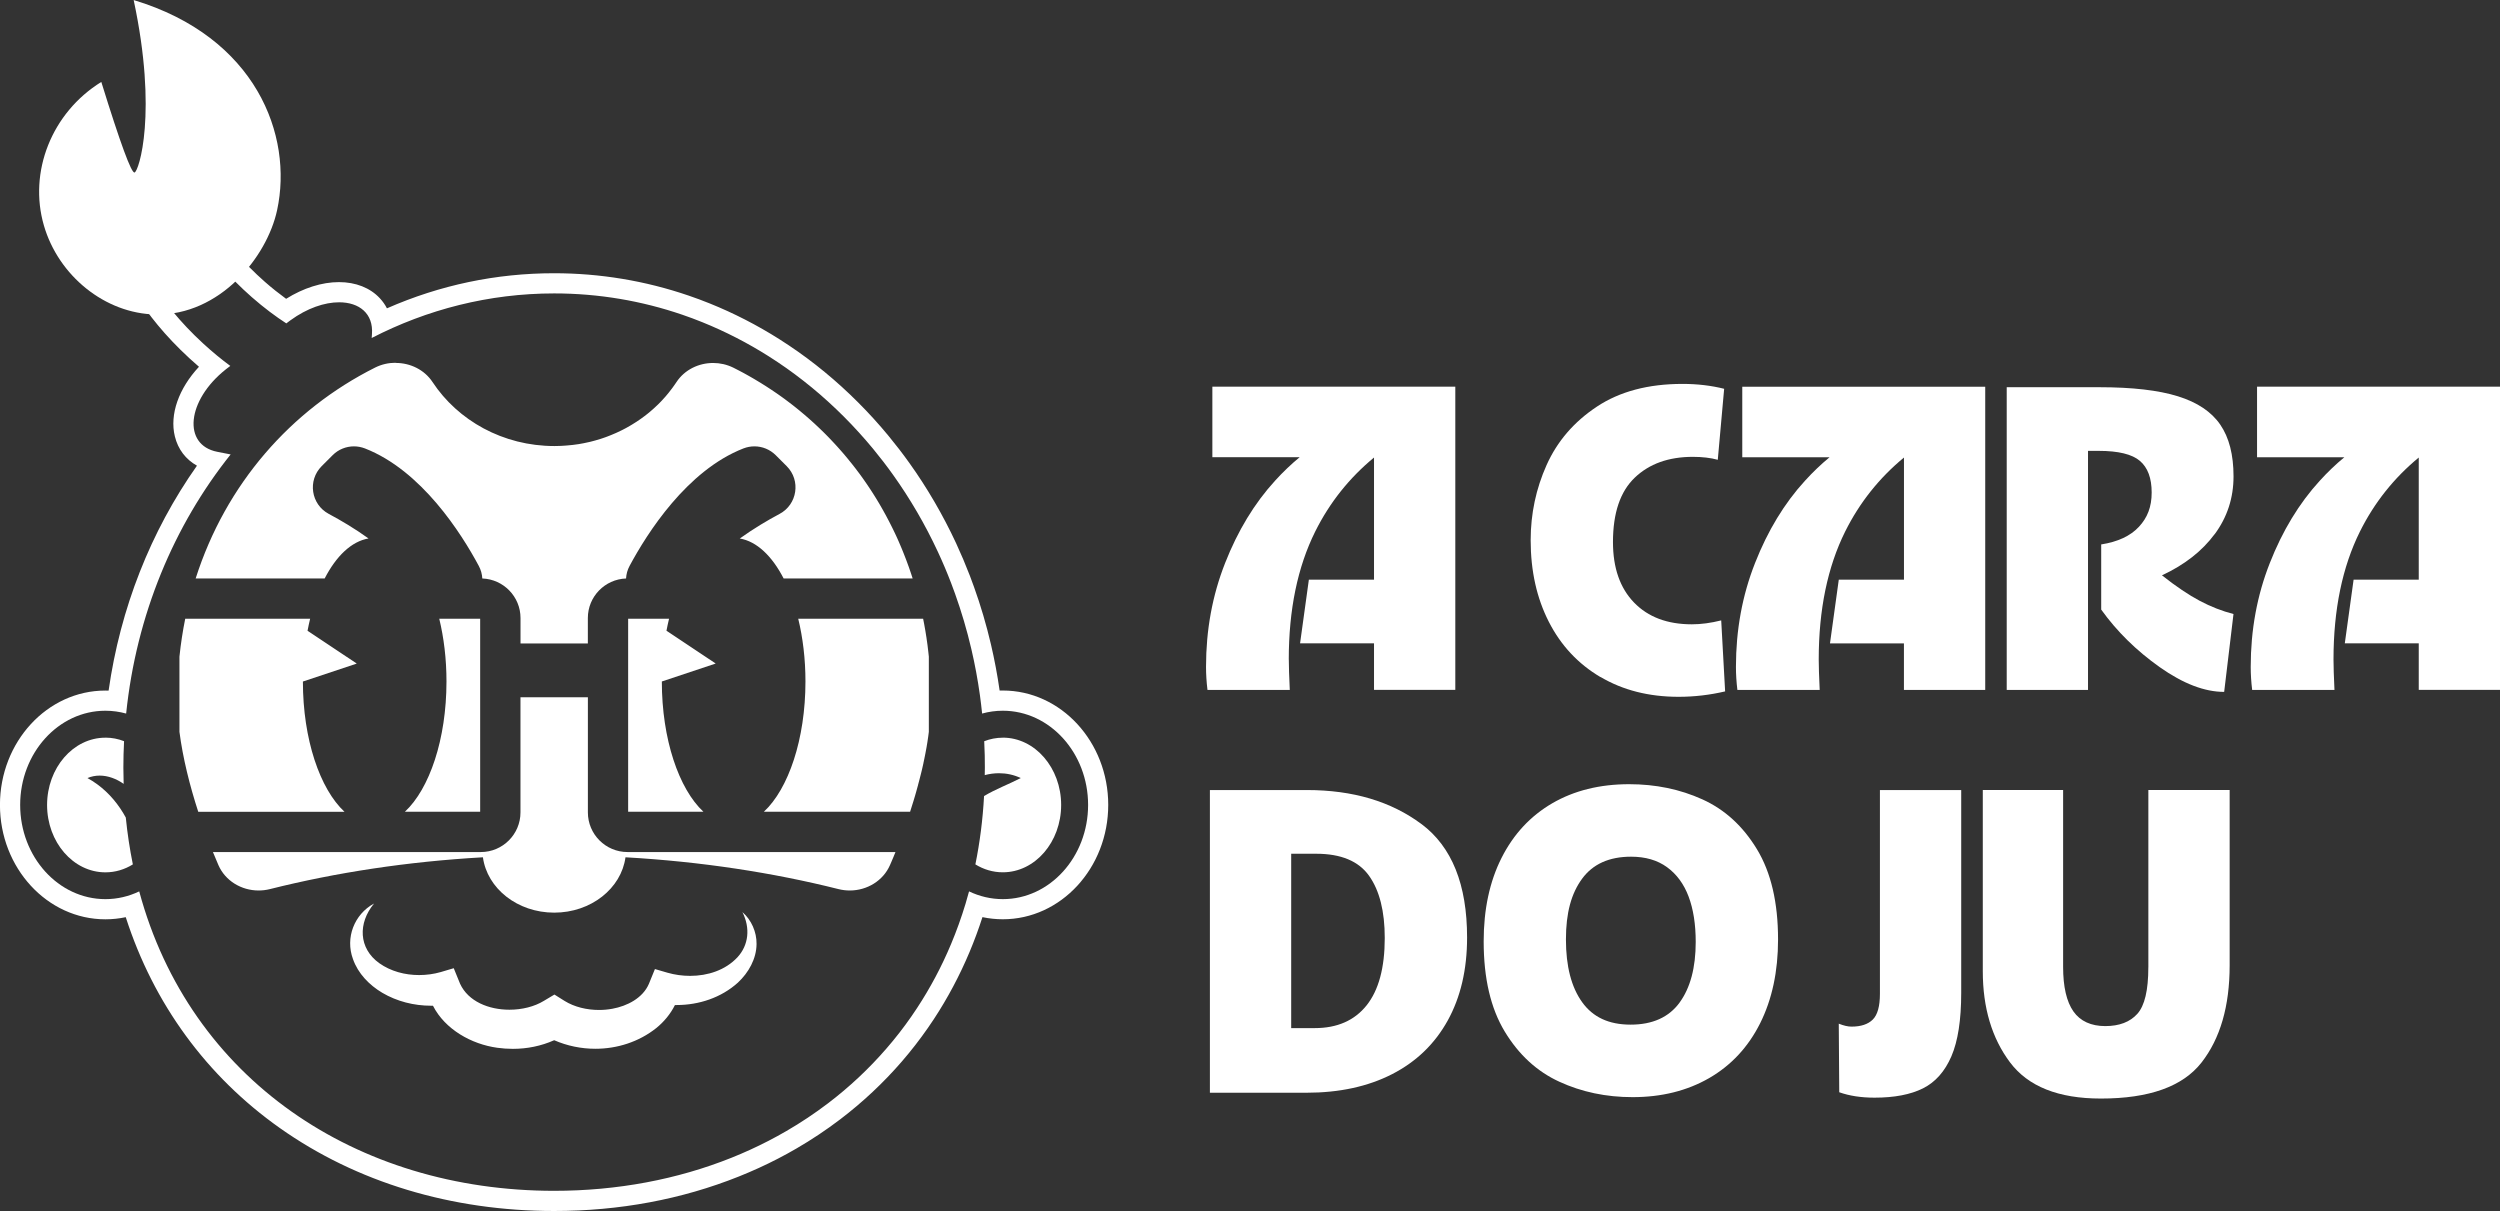 <?xml version="1.0" encoding="UTF-8"?><svg id="Camada_2" xmlns="http://www.w3.org/2000/svg" viewBox="0 0 619.68 300.19"><rect x="0" y="0" width="619.68" height="300.19" fill="#333333" stroke="none"/><defs><style>.cls-1{fill:#fff;stroke-width:0px;}</style></defs><g id="Camada_1-2"><path class="cls-1" d="m319.45,163.49c0-12.38,2.19-22.96,6.56-31.75,3.58-7.18,8.45-13.28,14.57-18.33v30.28h-16.15l-2.18,15.78h18.33v11.53h20.15v-75.15h-60.22v17.48h21.64c-2.07,1.7-4.11,3.64-6.1,5.83-5.1,5.58-9.23,12.38-12.38,20.4-3.16,8.01-4.73,16.59-4.73,25.74,0,1.86.12,3.76.36,5.71h20.4c-.16-3.4-.24-5.91-.24-7.53Z"/><path class="cls-1" d="m396.72,167.8c5.54,3.28,12,4.92,19.36,4.92,3.89,0,7.73-.45,11.53-1.34l-.97-17.6c-2.59.65-5.02.97-7.28.97-6.07,0-10.85-1.8-14.33-5.4-3.48-3.6-5.22-8.6-5.22-14.99,0-7.2,1.8-12.52,5.4-15.96,3.6-3.44,8.4-5.16,14.39-5.16,2.35,0,4.41.24,6.19.73l1.58-17.6c-3.24-.81-6.68-1.21-10.32-1.21-8.5,0-15.58,1.88-21.25,5.65-5.67,3.76-9.81,8.58-12.44,14.45-2.63,5.87-3.95,12.08-3.95,18.64,0,7.61,1.5,14.35,4.49,20.21,2.99,5.87,7.26,10.44,12.81,13.72Z"/><path class="cls-1" d="m455.78,143.7l-2.18,15.78h18.33v11.53h20.15v-75.15h-60.22v17.48h21.64c-2.07,1.7-4.11,3.64-6.1,5.83-5.1,5.58-9.23,12.38-12.38,20.4-3.16,8.01-4.73,16.59-4.73,25.74,0,1.86.12,3.76.36,5.71h20.4c-.16-3.4-.24-5.91-.24-7.53,0-12.38,2.19-22.96,6.56-31.75,3.58-7.18,8.45-13.28,14.57-18.33v30.28h-16.15Z"/><path class="cls-1" d="m548.96,132.41c3.11-4.21,4.67-8.98,4.67-14.33s-1.09-9.61-3.28-12.81c-2.19-3.2-5.69-5.54-10.5-7.04-4.82-1.5-11.31-2.25-19.49-2.25h-22.95v75.03h20.15v-59.25h2.67c4.86,0,8.26.83,10.2,2.49,1.94,1.66,2.91,4.27,2.91,7.83s-1.05,6.23-3.16,8.5c-2.11,2.27-5.22,3.72-9.35,4.37v16.15c3.89,5.42,8.72,10.18,14.51,14.27,5.79,4.09,11.11,6.13,15.97,6.13l2.31-19.3c-2.83-.73-5.63-1.82-8.38-3.28-2.75-1.46-5.87-3.56-9.35-6.31,5.58-2.59,9.93-5.99,13.05-10.2Z"/><path class="cls-1" d="m559.46,95.86v17.48h21.64c-2.07,1.7-4.11,3.64-6.1,5.83-5.1,5.58-9.23,12.38-12.38,20.4-3.16,8.01-4.73,16.59-4.73,25.74,0,1.86.12,3.76.36,5.71h20.4c-.16-3.4-.24-5.91-.24-7.53,0-12.38,2.19-22.96,6.56-31.75,3.58-7.18,8.45-13.28,14.57-18.33v30.28h-16.15l-2.18,15.78h18.33v11.53h20.15v-75.15h-60.22Z"/><path class="cls-1" d="m352.35,204.27c-7.53-5.62-17-8.44-28.41-8.44h-24.04v75.03h23.92c8.17,0,15.26-1.54,21.25-4.61,5.99-3.07,10.58-7.51,13.78-13.29,3.2-5.79,4.8-12.64,4.8-20.58,0-13.11-3.76-22.48-11.29-28.11Zm-13.6,44.92c-3,3.76-7.28,5.65-12.87,5.65h-5.83v-43.22h6.19c6.15,0,10.52,1.82,13.11,5.46,2.59,3.64,3.89,8.78,3.89,15.42,0,7.37-1.5,12.93-4.49,16.69Z"/><path class="cls-1" d="m421.97,198.14c-5.54-2.51-11.59-3.76-18.15-3.76-7.28,0-13.64,1.58-19.06,4.73-5.42,3.16-9.61,7.67-12.57,13.54-2.96,5.87-4.43,12.77-4.43,20.7,0,9.15,1.74,16.59,5.22,22.34,3.48,5.75,7.99,9.9,13.54,12.44,5.54,2.55,11.59,3.82,18.15,3.82,7.2,0,13.54-1.58,19-4.73,5.46-3.16,9.67-7.69,12.63-13.6,2.95-5.91,4.43-12.83,4.43-20.76,0-9.15-1.74-16.59-5.22-22.34-3.48-5.75-7.99-9.87-13.54-12.38Zm-5.65,50.38c-2.67,3.64-6.72,5.46-12.14,5.46s-9.35-1.86-12.02-5.58c-2.67-3.72-4.01-8.9-4.01-15.54s1.34-11.41,4.01-15.05c2.67-3.64,6.72-5.46,12.14-5.46,3.56,0,6.54.87,8.92,2.61,2.39,1.74,4.17,4.17,5.34,7.28,1.17,3.12,1.76,6.86,1.76,11.23,0,6.39-1.34,11.41-4.01,15.05Z"/><path class="cls-1" d="m465.98,246.34c0,3.08-.59,5.2-1.76,6.37-1.17,1.17-2.93,1.76-5.28,1.76-.89,0-1.94-.24-3.16-.73l.12,17c2.51.89,5.42,1.34,8.74,1.34,4.94,0,8.94-.77,12.02-2.31,3.07-1.54,5.42-4.19,7.04-7.95,1.62-3.76,2.43-9,2.43-15.72v-50.26h-20.15v50.5Z"/><path class="cls-1" d="m532.51,239.78c0,5.67-.91,9.51-2.73,11.53-1.82,2.02-4.47,3.03-7.95,3.03s-6.19-1.21-7.89-3.64c-1.7-2.43-2.55-6.11-2.55-11.05v-43.83h-19.91v44.92c0,9.06,2.25,16.59,6.74,22.58,4.49,5.99,12,8.98,22.52,8.98,11.98,0,20.29-2.97,24.95-8.92,4.65-5.95,6.98-13.98,6.98-24.1v-43.46h-20.15v43.95Z"/><path class="cls-1" d="m38.63,77.95c-12.65-.2-24.16-9.66-27.75-22.06-3.85-13.25,1.9-27.94,14.23-35.58,4.7,15.17,7.45,22.65,8.24,22.45,1.06-.27,5.77-14.75-.22-42.75,30.35,9.15,39.56,33.54,35.56,52.07-2.51,11.67-14.18,26.12-30.07,25.88Z"/><path class="cls-1" d="m43.99,47.73l2.22,5.27c.44,1.04,4.62,10.49,16.2,20.65,3.06,2.68,5.95,4.82,8.56,6.51l.5-.38c.17-.13.33-.25.5-.37,4.18-3.05,8.51-4.48,12.09-4.48,4.99,0,8.53,2.79,8.14,7.91l-.07.94c13.74-7.08,29.07-11.05,45.24-11.05,11.06,0,21.72,1.85,31.75,5.28,1.67.57,3.33,1.19,4.96,1.85,5.72,2.31,11.22,5.14,16.44,8.44,1.49.94,2.96,1.93,4.4,2.94.72.51,1.44,1.03,2.15,1.56,1.42,1.06,2.82,2.15,4.19,3.28,1.37,1.13,2.72,2.29,4.03,3.49,2.64,2.4,5.17,4.93,7.58,7.59,1.21,1.33,2.39,2.69,3.54,4.08,1.72,2.09,3.38,4.24,4.96,6.46,1.06,1.48,2.08,2.99,3.07,4.52,1.98,3.07,3.84,6.25,5.55,9.53.86,1.64,1.68,3.31,2.47,5,1.18,2.53,2.28,5.12,3.29,7.76.34.88.67,1.76.98,2.65,1.59,4.45,2.95,9.03,4.04,13.72.88,3.76,1.59,7.58,2.13,11.47.21,1.5.38,3.01.54,4.52,1.65-.46,3.37-.7,5.14-.7,11.65,0,21.13,10.48,21.13,23.35s-9.48,23.35-21.13,23.35c-2.97,0-5.81-.69-8.38-1.92-.28,1.03-.57,2.06-.87,3.07-1.04,3.44-2.24,6.77-3.59,9.99-2.36,5.64-5.19,10.93-8.43,15.86-.46.7-.93,1.4-1.41,2.09-1.92,2.76-3.97,5.4-6.15,7.91-4.35,5.03-9.2,9.57-14.47,13.58-3.3,2.51-6.76,4.82-10.37,6.91-2.89,1.68-5.87,3.22-8.94,4.62-1.53.7-3.09,1.37-4.67,2-13.4,5.36-28.28,8.19-43.94,8.19-49,0-90.29-27.64-102.85-74.22-2.57,1.23-5.4,1.92-8.38,1.92-11.65,0-21.13-10.48-21.13-23.35s9.48-23.35,21.13-23.35c1.77,0,3.49.25,5.14.7,2.52-24.48,11.87-46.67,25.9-64.23l-3.31-.65c-8.64-1.69-7.61-12.71,2.08-20.41.16-.13.33-.26.49-.38l.66-.5c-2.15-1.58-4.4-3.42-6.72-5.55-11.89-10.93-15.59-20.47-16.21-22.27l-.59-1.7,10.4-13.47m48.68,176.28c-4.82,2.65-7.11,8.45-5.16,13.73,1.25,3.59,4.05,6.45,7.26,8.36,3.65,2.15,7.87,3.21,12.1,3.21.16,0,.32,0,.47,0,2.99,5.88,9.56,9.54,15.93,10.42,1.29.18,2.58.27,3.88.27,3.51,0,6.99-.69,10.24-2.14,3.22,1.41,6.72,2.12,10.21,2.12,5.4,0,10.78-1.7,15.1-5.14,1.89-1.53,3.52-3.48,4.62-5.7.14,0,.28,0,.42,0,5.53,0,11.08-1.83,15.2-5.57,2.64-2.46,4.58-5.89,4.61-9.55.05-2.98-1.3-6.02-3.51-7.92,2,3.92,1.57,8.2-1.24,11.22-2.99,3.19-7.36,4.59-11.71,4.59-1.92,0-3.83-.27-5.61-.78l-3.12-.91-1.5,3.68c-1.51,3.52-5.39,5.5-9.05,6.16-1.07.2-2.18.3-3.3.3-3.02,0-6.1-.72-8.56-2.25l-2.5-1.57-2.63,1.57c-2.33,1.43-5.42,2.19-8.53,2.19-5.07,0-10.2-2.02-12.23-6.44l-1.57-3.85-3.23.96c-1.71.49-3.53.74-5.36.74-3.5,0-7.03-.93-9.86-2.94-5.18-3.71-5.29-9.95-1.33-14.76M45.27,37.88l-5.24,6.79-10.4,13.47-1.65,2.13.88,2.55.58,1.7c.97,2.81,5.1,12.87,17.55,24.32.77.71,1.55,1.4,2.33,2.07-5,5.37-7.31,11.8-5.98,17.25.78,3.2,2.7,5.71,5.48,7.27-11.51,16.32-19,35.38-21.9,55.75-.27,0-.53-.01-.8-.01-14.41,0-26.13,12.72-26.13,28.35s11.72,28.35,26.13,28.35c1.71,0,3.4-.18,5.05-.53,6.9,21.44,20.03,39.43,38.2,52.27,19.03,13.45,42.54,20.56,67.97,20.56,16.22,0,31.63-2.88,45.8-8.55,1.64-.66,3.29-1.36,4.89-2.09,3.21-1.46,6.36-3.09,9.37-4.84,3.79-2.2,7.45-4.64,10.89-7.26,5.57-4.24,10.69-9.05,15.23-14.29,2.29-2.65,4.47-5.45,6.47-8.33.5-.72,1.01-1.46,1.49-2.2,3.43-5.22,6.41-10.83,8.86-16.67,1.17-2.79,2.24-5.68,3.18-8.61,1.65.35,3.34.53,5.05.53,14.41,0,26.13-12.72,26.13-28.35s-11.72-28.35-26.13-28.35c-.26,0-.53,0-.79.01-.55-3.84-1.27-7.69-2.15-11.44-1.13-4.83-2.54-9.63-4.21-14.27-.33-.91-.67-1.84-1.02-2.76-1.05-2.72-2.2-5.44-3.42-8.07-.81-1.75-1.68-3.5-2.57-5.2-1.77-3.39-3.72-6.74-5.78-9.93-1.03-1.6-2.11-3.18-3.21-4.72-1.64-2.3-3.39-4.57-5.18-6.74-1.19-1.45-2.44-2.88-3.69-4.26-2.52-2.77-5.18-5.43-7.92-7.92-1.37-1.25-2.79-2.47-4.22-3.65-1.43-1.18-2.9-2.33-4.38-3.43-.74-.55-1.49-1.1-2.25-1.63-1.51-1.06-3.06-2.1-4.61-3.08-5.5-3.48-11.3-6.46-17.24-8.85-1.72-.69-3.47-1.35-5.21-1.94-10.76-3.68-21.99-5.55-33.37-5.55-14.37,0-28.28,2.92-41.44,8.7-.46-.91-1.05-1.74-1.76-2.5-2.39-2.58-5.98-4-10.12-4-4.24,0-8.83,1.46-13.11,4.14-1.77-1.29-3.53-2.69-5.23-4.18-10.92-9.59-14.73-18.46-14.89-18.83l-2.22-5.27-3.33-7.91h0Z"/><path class="cls-1" d="m165.84,153.37h-10.14v47.84h18.66c-6.09-5.66-10.31-17.98-10.31-32.29l13.35-4.45-12.2-8.13c.19-1.01.41-2,.64-2.97h0Z"/><path class="cls-1" d="m228.81,153.37h-30.95c1.14,4.7,1.79,9.97,1.79,15.55,0,14.31-4.22,26.63-10.31,32.29h36.25s.02-.07.03-.1c.26-.8.51-1.61.76-2.42.04-.12.07-.24.11-.36.09-.29.17-.58.26-.87.04-.14.08-.27.12-.41.08-.29.17-.59.25-.88.03-.12.07-.24.1-.36.11-.41.23-.82.34-1.23,0,0,0-.02,0-.03.11-.4.21-.8.32-1.2.03-.13.07-.26.1-.39.07-.29.14-.57.22-.86.04-.14.07-.29.11-.43.07-.29.14-.58.21-.86.03-.13.06-.26.09-.39.09-.41.19-.82.28-1.24,0-.01,0-.02,0-.03.09-.4.17-.8.25-1.2.03-.13.05-.26.08-.39.06-.29.11-.57.17-.86.03-.15.06-.29.08-.44.05-.28.1-.57.16-.85.02-.13.05-.26.07-.4.07-.41.14-.81.2-1.22,0,0,0-.01,0-.02.06-.4.12-.8.18-1.2.02-.13.04-.26.05-.39.04-.26.07-.52.1-.78v-18.64c-.01-.12-.02-.24-.04-.36-.03-.25-.05-.49-.08-.74-.04-.37-.09-.74-.13-1.11-.03-.23-.06-.45-.08-.68-.06-.42-.12-.83-.18-1.25-.03-.17-.05-.35-.07-.52-.09-.59-.18-1.17-.28-1.75-.02-.09-.03-.19-.05-.28-.08-.49-.17-.97-.26-1.46-.04-.2-.08-.4-.12-.61-.04-.22-.09-.44-.13-.67h0Z"/><path class="cls-1" d="m98.04,89.92c-1.72,0-3.47.39-5.08,1.2-20.9,10.5-36.99,28.86-44.46,52.26h31.98c2.86-5.55,6.65-9.2,10.87-9.91-3.39-2.44-6.84-4.48-9.86-6.09-4.41-2.35-5.29-8.29-1.76-11.83l2.73-2.73c1.42-1.42,3.33-2.18,5.27-2.18.91,0,1.83.17,2.72.51,14.03,5.47,23.9,21.04,28.23,29.13.53.98.81,2.05.87,3.11,5.25.19,9.47,4.51,9.47,9.8v6.31h16.69v-6.31c0-5.3,4.22-9.61,9.47-9.8.06-1.06.34-2.13.87-3.11,4.34-8.09,14.2-23.66,28.23-29.13.88-.34,1.8-.51,2.72-.51,1.94,0,3.84.76,5.27,2.18l2.73,2.73c3.53,3.53,2.65,9.48-1.76,11.83-3.02,1.61-6.48,3.66-9.87,6.1,4.21.71,8.01,4.35,10.87,9.91h31.98c-.08-.26-.16-.52-.25-.77-.04-.13-.09-.27-.13-.4-.18-.54-.36-1.07-.55-1.61-.05-.13-.09-.26-.14-.38-.15-.4-.29-.81-.44-1.2-.07-.19-.15-.38-.22-.58-.13-.33-.26-.67-.39-1-.08-.21-.17-.42-.25-.63-.13-.31-.25-.62-.38-.93-.09-.21-.18-.43-.27-.64-.13-.3-.26-.61-.39-.91-.09-.21-.19-.43-.28-.64-.14-.3-.27-.6-.41-.9-.1-.21-.19-.42-.29-.62-.14-.3-.29-.61-.44-.91-.1-.2-.19-.39-.29-.59-.16-.32-.32-.65-.49-.97-.09-.17-.17-.34-.26-.51-.21-.41-.43-.81-.64-1.21-.04-.08-.09-.17-.13-.25-.26-.48-.53-.96-.8-1.44-.08-.14-.16-.28-.24-.42-.19-.34-.39-.67-.58-1.01-.11-.18-.21-.35-.32-.53-.18-.29-.35-.59-.53-.88-.12-.19-.24-.38-.35-.56-.17-.28-.35-.55-.52-.82-.12-.19-.25-.38-.37-.57-.17-.27-.35-.53-.53-.8-.13-.19-.25-.38-.38-.57-.18-.27-.36-.53-.55-.79-.13-.18-.26-.37-.38-.55-.19-.27-.39-.54-.58-.81-.12-.17-.25-.34-.37-.51-.22-.29-.44-.58-.66-.87-.11-.14-.21-.28-.32-.43-.32-.42-.65-.84-.98-1.25,0,0-.01-.02-.02-.02-.34-.42-.68-.84-1.02-1.26-.11-.13-.22-.26-.33-.4-.24-.28-.47-.56-.71-.84-.14-.16-.27-.31-.41-.47-.22-.25-.44-.5-.66-.75-.15-.16-.29-.33-.44-.49-.21-.24-.43-.47-.65-.71-.15-.16-.31-.33-.46-.49-.22-.23-.43-.46-.65-.69-.16-.16-.31-.32-.47-.49-.22-.23-.45-.46-.67-.68-.15-.16-.31-.31-.46-.46-.24-.24-.48-.47-.72-.7-.15-.14-.29-.28-.44-.42-.28-.26-.55-.52-.83-.78-.12-.11-.23-.22-.34-.32-.4-.36-.79-.72-1.2-1.08-.05-.05-.11-.1-.16-.14-.35-.31-.7-.61-1.05-.91-.14-.12-.28-.24-.42-.35-.27-.23-.54-.45-.81-.68-.16-.13-.33-.27-.49-.4-.25-.2-.51-.41-.76-.61-.17-.14-.35-.27-.52-.41-.25-.2-.5-.39-.76-.58-.18-.14-.36-.27-.54-.41-.25-.19-.51-.38-.76-.57-.18-.13-.36-.26-.54-.39-.26-.19-.52-.37-.79-.56-.18-.13-.35-.25-.53-.37-.28-.19-.56-.38-.84-.57-.16-.11-.33-.22-.49-.33-.33-.22-.67-.44-1.01-.66-.11-.07-.23-.15-.34-.22-.45-.29-.91-.58-1.37-.86-.11-.07-.22-.13-.32-.19-.35-.22-.71-.43-1.06-.64-.17-.1-.34-.2-.51-.3-.3-.17-.59-.34-.89-.51-.19-.11-.38-.21-.57-.32-.28-.16-.56-.31-.85-.47-.2-.11-.4-.21-.6-.32-.28-.15-.56-.3-.84-.44-.2-.1-.41-.21-.61-.31-.15-.08-.3-.15-.45-.23-1.59-.78-3.31-1.16-5-1.16-3.59,0-7.08,1.68-9.09,4.74-.07.1-.13.2-.2.29-.08.12-.16.23-.24.35-.17.24-.34.49-.52.73-.07.09-.14.19-.21.28-.25.33-.5.65-.75.97-.04.05-.08.1-.12.15-.22.27-.44.54-.67.8-.09.1-.18.2-.27.3-.19.21-.38.42-.57.63-.1.1-.19.21-.29.31-.21.22-.42.44-.64.65-.08.08-.16.16-.24.23-.29.29-.59.57-.9.84-.06.06-.13.11-.19.17-.25.22-.49.43-.75.65-.11.09-.21.18-.32.27-.22.18-.44.36-.67.53-.11.09-.22.18-.34.26-.25.19-.5.38-.76.56-.08.06-.17.12-.25.18-.34.24-.68.47-1.03.7-.08.06-.17.11-.26.16-.27.17-.54.34-.81.51-.12.07-.25.15-.37.22-.25.15-.5.29-.75.43-.12.07-.25.14-.37.21-.29.16-.59.31-.88.46-.08.04-.16.08-.24.12-.38.19-.76.37-1.14.54-.1.05-.21.09-.31.14-.29.13-.57.25-.87.37-.14.06-.27.11-.41.17-.27.11-.55.21-.82.32-.13.05-.27.1-.4.15-.34.12-.68.24-1.02.35-.07.02-.14.05-.21.07-.41.13-.82.25-1.24.37-.12.03-.24.06-.36.1-.3.08-.61.16-.91.24-.15.04-.29.07-.44.1-.29.07-.59.13-.89.19-.14.03-.28.06-.42.09-.39.07-.77.14-1.17.21-.05,0-.09.02-.14.02-.44.07-.87.13-1.32.18-.13.02-.27.03-.4.04-.32.03-.63.07-.95.09-.16.01-.31.03-.47.04-.31.02-.63.04-.95.06-.14,0-.28.01-.43.02-.45.02-.9.03-1.36.03h0c-12.76,0-23.94-6.34-30.22-15.86-2.01-3.05-5.51-4.74-9.1-4.74h0Z"/><path class="cls-1" d="m76.86,153.37h-30.95c-.62,3.07-1.1,6.2-1.43,9.41v18.62c.84,6.52,2.57,13.39,4.66,19.82h36.25c-6.09-5.66-10.31-17.98-10.31-32.29l13.35-4.45-12.2-8.13c.19-1.01.41-2,.64-2.97h0Z"/><path class="cls-1" d="m119.01,153.37h-10.13c1.14,4.7,1.79,9.97,1.79,15.55,0,14.31-4.22,26.63-10.31,32.29h18.66v-47.84h0Z"/><path class="cls-1" d="m26.13,182.85c-7.98,0-14.46,7.49-14.46,16.69s6.49,16.69,14.46,16.69c2.46,0,4.77-.71,6.8-1.97-.76-3.76-1.35-7.63-1.75-11.61-.43-.79-.89-1.56-1.39-2.29-2.09-3.08-4.77-5.66-8.11-7.5.98-.42,2-.61,3.02-.61,2.09,0,4.18.8,5.95,2.05-.04-1.34-.07-2.68-.07-4.04,0-2.19.06-4.37.17-6.54-1.45-.57-3-.88-4.62-.88h0Z"/><path class="cls-1" d="m145.7,172.83h-16.69v28.55c0,5.41-4.41,9.82-9.82,9.82H52.78c.45,1.11.9,2.2,1.36,3.24,1.69,3.88,5.68,6.29,9.96,6.29.92,0,1.85-.11,2.78-.34,16.37-4.11,34.14-6.83,52.82-7.89,1.05,7.72,8.56,13.72,17.67,13.72s16.62-5.99,17.67-13.72c18.68,1.06,36.45,3.78,52.82,7.89.93.23,1.86.34,2.78.34,4.27,0,8.27-2.41,9.96-6.29.15-.34.3-.69.45-1.04.02-.06.05-.11.07-.17.12-.29.24-.58.37-.87.03-.08.07-.17.1-.25.12-.29.24-.58.36-.88,0-.01,0-.02.01-.03h-66.42c-5.42,0-9.82-4.41-9.82-9.82v-28.55h0Z"/><path class="cls-1" d="m248.58,182.85c-1.61,0-3.17.31-4.62.88.06,1.16.11,2.33.13,3.5.02,1.01.03,2.02.03,3.03,0,.63-.02,1.25-.03,1.87,1.16-.31,2.35-.47,3.54-.47,1.85,0,3.69.39,5.39,1.2-2.97,1.52-6.25,2.75-9.1,4.46-.32,5.87-1.05,11.52-2.15,16.94,2.03,1.25,4.34,1.96,6.8,1.96,7.98,0,14.46-7.49,14.46-16.69s-6.49-16.69-14.46-16.69h0Z"/></g></svg>